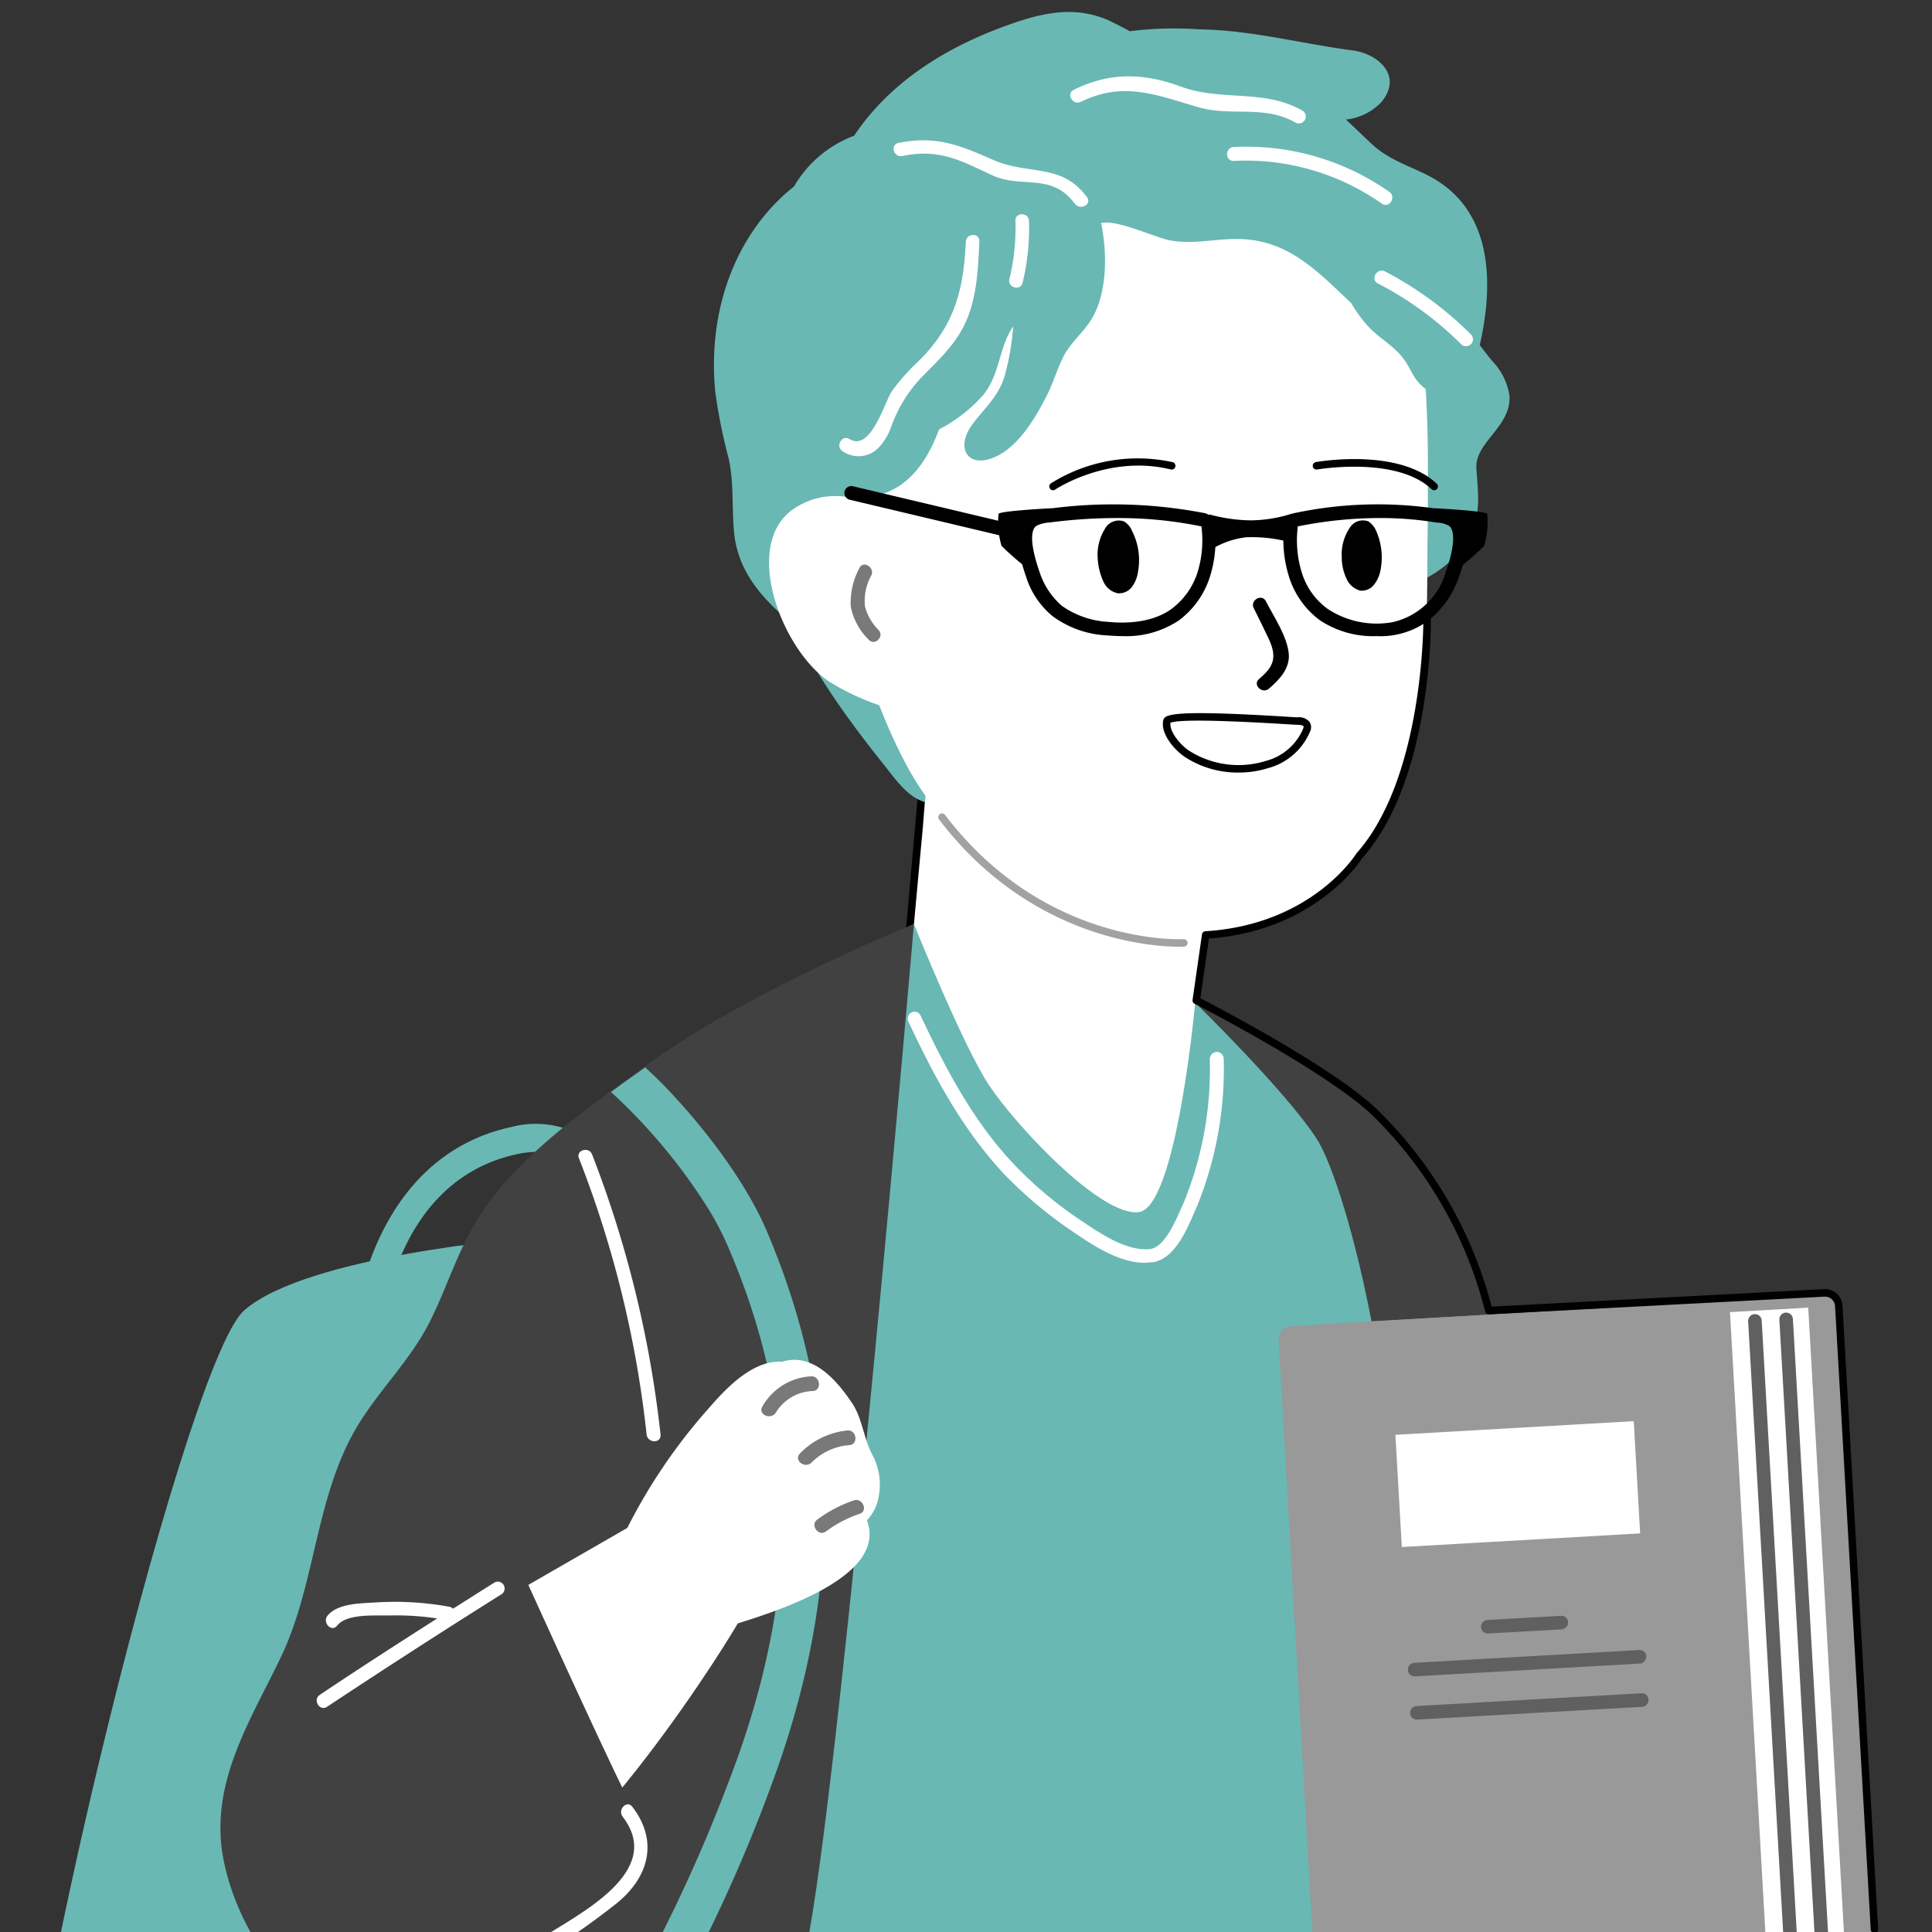 <svg xmlns="http://www.w3.org/2000/svg" xmlns:xlink="http://www.w3.org/1999/xlink" width="222" height="222" viewBox="0 0 222 222">
    <rect x="0" y="0" width="222" height="222" fill="#333333" stroke="none"/>
    <defs>
        <clipPath id="clip-path">
            <rect id="Прямоугольник_1" data-name="Прямоугольник 1" width="222" height="222" transform="translate(145)" fill="none"/>
        </clipPath>
    </defs>
    <g id="Сгруппировать_194" data-name="Сгруппировать 194" transform="translate(-145)">
        <g id="Сгруппировать_4" data-name="Сгруппировать 4">
            <g id="Сгруппировать_3" data-name="Сгруппировать 3">
                <g id="Сгруппировать_2" data-name="Сгруппировать 2">
                    <g id="Сгруппировать_1" data-name="Сгруппировать 1" clip-path="url(#clip-path)">
                        <path id="Контур_1" data-name="Контур 1" d="M249.542,107.263H249.5a.433.433,0,0,1-.393-.469l1.34-15.163a.432.432,0,0,1,.86.076l-1.339,15.163A.432.432,0,0,1,249.542,107.263Z"/>
                    </g>
                </g>
            </g>
        </g>
        <g id="Сгруппировать_8" data-name="Сгруппировать 8">
            <g id="Сгруппировать_7" data-name="Сгруппировать 7">
                <g id="Сгруппировать_6" data-name="Сгруппировать 6">
                    <g id="Сгруппировать_5" data-name="Сгруппировать 5" clip-path="url(#clip-path)">
                        <path id="Контур_2" data-name="Контур 2" d="M282.373,115.212s7.733,113.873,10.065,134.479,0,32.14,2.765,47.173c2.765,15.076,2.333,31.319,3.931,31.708s20.218-3.585,24.192-3.585,2.117-12.312,2.03-19.44c-.043-7.128-9.936-134.695-11.793-144.976-1.858-10.325-2.16-22.982-7.43-29.332C300.862,124.932,282.373,115.212,282.373,115.212Z" fill="#414141"/>
                    </g>
                </g>
            </g>
        </g>
        <g id="Сгруппировать_13" data-name="Сгруппировать 13">
            <g id="Сгруппировать_12" data-name="Сгруппировать 12">
                <g id="Сгруппировать_11" data-name="Сгруппировать 11">
                    <g id="Сгруппировать_10" data-name="Сгруппировать 10" clip-path="url(#clip-path)">
                        <g id="Сгруппировать_9" data-name="Сгруппировать 9">
                            <path id="Контур_3" data-name="Контур 3" d="M189.149,151.283,186,150.938c0-.173,2.073-18.014,17.712-21.427a10.956,10.956,0,0,1,9.633,1.987c6.739,5.529,6.566,19.008,6.566,19.612l-3.153-.043c0-.129.129-12.528-5.4-17.107-1.858-1.512-4.1-1.944-6.955-1.339C191.007,135.515,189.236,150.635,189.149,151.283Z" fill="#69b8b3"/>
                        </g>
                    </g>
                </g>
            </g>
        </g>
        <g id="Сгруппировать_17" data-name="Сгруппировать 17">
            <g id="Сгруппировать_16" data-name="Сгруппировать 16">
                <g id="Сгруппировать_15" data-name="Сгруппировать 15">
                    <g id="Сгруппировать_14" data-name="Сгруппировать 14" clip-path="url(#clip-path)">
                        <path id="Контур_4" data-name="Контур 4" d="M205.565,142.255s-25.358,1.987-32.529,8.337c-7.128,6.35-28.554,95.556-25.79,107.609,5.141,22.291,51.407,22.507,51.407,22.507Z" fill="#69b8b3"/>
                    </g>
                </g>
            </g>
        </g>
        <g id="Сгруппировать_21" data-name="Сгруппировать 21">
            <g id="Сгруппировать_20" data-name="Сгруппировать 20">
                <g id="Сгруппировать_19" data-name="Сгруппировать 19">
                    <g id="Сгруппировать_18" data-name="Сгруппировать 18" clip-path="url(#clip-path)">
                        <path id="Контур_5" data-name="Контур 5" d="M368.858,232.8c-5.919-7.387-11.88-14.731-18.446-21.6a128.686,128.686,0,0,0-10.282-9.72c-1.425-1.209-2.937-2.376-4.406-3.585-2.981-10.713-6.739-21.038-13.046-30.542a37.647,37.647,0,0,1-5.27-10.843,106.736,106.736,0,0,0-3.024-10.411,54.316,54.316,0,0,0-9.72-16.2c-.173-.864-1.512-.864-1.555-.044a.612.612,0,0,0,.043.6q2.527,28.188,5.1,56.332,1.232,13.8,2.506,27.6c.6,6.825,1.037,13.91,3.369,20.39A23.053,23.053,0,0,0,324.881,247.7c3.8,2.074,7.862,3.759,11.793,5.573,3.629,1.685,7.258,3.845,11.059,5.1,2.549.864,4.277.172,6.135-1.642,3.5-3.326,6.609-7.171,9.892-10.713,2.031-2.2,5.918-5.1,7.128-7.906C371.882,235.953,370.2,234.485,368.858,232.8Z" fill="#414141"/>
                    </g>
                </g>
            </g>
        </g>
        <g id="Сгруппировать_25" data-name="Сгруппировать 25">
            <g id="Сгруппировать_24" data-name="Сгруппировать 24">
                <g id="Сгруппировать_23" data-name="Сгруппировать 23">
                    <g id="Сгруппировать_22" data-name="Сгруппировать 22" clip-path="url(#clip-path)">
                        <path id="Контур_6" data-name="Контур 6" d="M318.444,45.445a7.307,7.307,0,0,0-2.03-4.017c-.475-.6-.95-1.21-1.382-1.771,1.641-7.171,1.512-15.6-5.832-19.44-2.247-1.166-4.536-1.814-6.48-3.585-1.037-.951-2.03-1.944-3.067-2.895a6.609,6.609,0,0,0,4.06-1.987c2.506-2.981-.259-5.573-3.326-5.961-5.875-.778-11.62-2.333-17.625-2.419a40.826,40.826,0,0,0-7.949.216c-.691-.389-1.382-.735-2.073-1.08-4.018-1.944-7.906-1.08-11.966.388-7,2.506-13.479,6.48-17.626,12.7a13.418,13.418,0,0,0-6.912,5.832c-7,5.572-9.979,14.731-9.028,23.759a63.5,63.5,0,0,0,1.512,7.474c.648,2.937.345,5.745.648,8.683.475,4.406,3.283,7.516,6.523,10.2,2.765,6,6.7,11.361,10.843,16.545,1.771,2.246,3.283,4.449,6.393,4.32,3.888-.13,8.295-2.808,11.837-4.277a165.384,165.384,0,0,0,23.414-11.88c3.931-2.419,8.6-4.8,12.182-8.035a.843.843,0,0,0,.95.562c4.277-.734,8.77-2.2,11.491-5.789,2.376-3.153,1.858-5.745,1.642-9.288C314.556,50.759,318.7,48.988,318.444,45.445Z" fill="#69b8b3"/>
                    </g>
                </g>
            </g>
        </g>
        <g id="Сгруппировать_29" data-name="Сгруппировать 29">
            <g id="Сгруппировать_28" data-name="Сгруппировать 28">
                <g id="Сгруппировать_27" data-name="Сгруппировать 27">
                    <g id="Сгруппировать_26" data-name="Сгруппировать 26" clip-path="url(#clip-path)">
                        <path id="Контур_7" data-name="Контур 7" d="M248.851,118.97l10.67,5.918,21.384.821,1.037-7.517.6-4.147,1.339-9.547.821-5.745L252.263,81.646l-1.037,11.1-.173,2.29-.6,6.437Z" fill="#fff"/>
                    </g>
                </g>
            </g>
        </g>
        <g id="Сгруппировать_33" data-name="Сгруппировать 33">
            <g id="Сгруппировать_32" data-name="Сгруппировать 32">
                <g id="Сгруппировать_31" data-name="Сгруппировать 31">
                    <g id="Сгруппировать_30" data-name="Сгруппировать 30" clip-path="url(#clip-path)">
                        <path id="Контур_8" data-name="Контур 8" d="M309.07,54.388v2.2c0,1.9,0,3.8-.043,5.7-.043,8.165.043,16.934-2.2,24.84A30.9,30.9,0,0,1,298.961,101a26.6,26.6,0,0,1-2.332,2.074c-5.357,4.19-12.96,5.4-19.57,4.363A39.512,39.512,0,0,1,255.5,96.248a50.271,50.271,0,0,1-3.758-4.277c-8.294-10.67-15.768-43.718-13.133-51.45,3.932-11.621,32.227-19.051,44.971-16.805s23.63,6.653,24.407,11.88A142.514,142.514,0,0,1,309.07,54.388Z" fill="#fff"/>
                    </g>
                </g>
            </g>
        </g>
        <g id="Сгруппировать_37" data-name="Сгруппировать 37">
            <g id="Сгруппировать_36" data-name="Сгруппировать 36">
                <g id="Сгруппировать_35" data-name="Сгруппировать 35">
                    <g id="Сгруппировать_34" data-name="Сгруппировать 34" clip-path="url(#clip-path)">
                        <path id="Контур_9" data-name="Контур 9" d="M288.378,19.742a72.83,72.83,0,0,0-19.051-2.333c-6.566.043-11.059,3.759-16.459,7.128-3.24,2.03-6.437,4.061-9.677,6.091-2.289,1.426-4.924,2.722-6.436,5.054-1.3,2.074-1.6,4.709-1.9,7.085a92.362,92.362,0,0,0-.821,11.448l-.518-.389c-.734-.691-1.858.432-1.123,1.123,1.685,1.555,4.19,3.327,6.609,3.327a5.733,5.733,0,0,0,2.2-.562,28.469,28.469,0,0,1,4.277-.691c3.974-.864,6.091-4.1,7.43-7.69a17.313,17.313,0,0,0,5.055-3.931c1.987-2.419,1.771-5.443,3.456-7.9a28.536,28.536,0,0,1-.994,5.745c-.734,2.376-2.29,3.629-3.672,5.487-2.117,2.851-.432,5.313,2.894,3.628,2.506-1.3,4.277-4.276,5.53-6.7.821-1.555,1.3-3.326,2.117-4.881.864-1.555,2.246-2.635,3.153-4.147,1.685-2.808,1.858-7.171,1.08-11.016,2.03-.389,6.35,1.771,8.078,2.03,2.333.389,4.45-.086,6.783-.172,6.35-.3,9.806,3.542,13.866,7.343a15.3,15.3,0,0,0,2.16,2.9c1.253,1.253,2.808,2.073,3.888,3.542.648.864.994,1.9,1.728,2.722,2.333,2.5,3.845.82,4.147-2.117C313.563,29.03,298.529,22.377,288.378,19.742Z" fill="#69b8b3"/>
                    </g>
                </g>
            </g>
        </g>
        <g id="Сгруппировать_41" data-name="Сгруппировать 41">
            <g id="Сгруппировать_40" data-name="Сгруппировать 40">
                <g id="Сгруппировать_39" data-name="Сгруппировать 39">
                    <g id="Сгруппировать_38" data-name="Сгруппировать 38" clip-path="url(#clip-path)">
                        <path id="Контур_10" data-name="Контур 10" d="M314.081,38.49a40.109,40.109,0,0,0-9.936-7.3c-.907-.475-1.728.907-.82,1.382a38.643,38.643,0,0,1,9.633,7.042A.8.8,0,0,0,314.081,38.49Z" fill="#fff"/>
                    </g>
                </g>
            </g>
        </g>
        <g id="Сгруппировать_45" data-name="Сгруппировать 45">
            <g id="Сгруппировать_44" data-name="Сгруппировать 44">
                <g id="Сгруппировать_43" data-name="Сгруппировать 43">
                    <g id="Сгруппировать_42" data-name="Сгруппировать 42" clip-path="url(#clip-path)">
                        <path id="Контур_11" data-name="Контур 11" d="M271.141,64.28a5.658,5.658,0,0,1,.951-3.715,1.8,1.8,0,0,1,2.073-.648,2.235,2.235,0,0,1,.907,1.08,7.381,7.381,0,0,1,.692,4.709,3.756,3.756,0,0,1-.692,1.728,1.856,1.856,0,0,1-1.641.734,2.325,2.325,0,0,1-1.642-1.339A7.379,7.379,0,0,1,271.141,64.28Z"/>
                    </g>
                </g>
            </g>
        </g>
        <g id="Сгруппировать_49" data-name="Сгруппировать 49">
            <g id="Сгруппировать_48" data-name="Сгруппировать 48">
                <g id="Сгруппировать_47" data-name="Сгруппировать 47">
                    <g id="Сгруппировать_46" data-name="Сгруппировать 46" clip-path="url(#clip-path)">
                        <path id="Контур_12" data-name="Контур 12" d="M299.177,64.021a5.466,5.466,0,0,1,1.037-3.542,1.763,1.763,0,0,1,2.031-.562,2.546,2.546,0,0,1,.864,1.037,7.564,7.564,0,0,1,.518,4.579,3.8,3.8,0,0,1-.734,1.642,1.8,1.8,0,0,1-1.6.691,2.389,2.389,0,0,1-1.555-1.339A5.779,5.779,0,0,1,299.177,64.021Z"/>
                    </g>
                </g>
            </g>
        </g>
        <g id="Сгруппировать_53" data-name="Сгруппировать 53">
            <g id="Сгруппировать_52" data-name="Сгруппировать 52">
                <g id="Сгруппировать_51" data-name="Сгруппировать 51">
                    <g id="Сгруппировать_50" data-name="Сгруппировать 50" clip-path="url(#clip-path)">
                        <path id="Контур_13" data-name="Контур 13" d="M248.678,60.047s-6.394-5.616-12.442-1.6c-6.047,4.061-1.468,16.114,3.975,19.829a27.4,27.4,0,0,0,10.8,3.931Z" fill="#fff"/>
                    </g>
                </g>
            </g>
        </g>
        <g id="Сгруппировать_57" data-name="Сгруппировать 57">
            <g id="Сгруппировать_56" data-name="Сгруппировать 56">
                <g id="Сгруппировать_55" data-name="Сгруппировать 55">
                    <g id="Сгруппировать_54" data-name="Сгруппировать 54" clip-path="url(#clip-path)">
                        <path id="Контур_14" data-name="Контур 14" d="M293.086,75.08c-.216-2.03-1.728-4.234-2.635-6.005-.475-.907-1.857-.086-1.382.821.605,1.21,1.209,2.419,1.771,3.629.95,2.117.432,3.153-1.166,4.493-.778.647.345,1.771,1.123,1.123C292.006,78.1,293.259,76.808,293.086,75.08Z"/>
                    </g>
                </g>
            </g>
        </g>
        <g id="Сгруппировать_61" data-name="Сгруппировать 61">
            <g id="Сгруппировать_60" data-name="Сгруппировать 60">
                <g id="Сгруппировать_59" data-name="Сгруппировать 59">
                    <g id="Сгруппировать_58" data-name="Сгруппировать 58" clip-path="url(#clip-path)">
                        <path id="Контур_15" data-name="Контур 15" d="M287.318,88.772a11.132,11.132,0,0,1-6.182-1.8c-1.236-.84-2.819-2.7-2.467-4.213.142-.708,1.276-1.2,14.129-.407.66.041,1.182.073,1.282.073a1.582,1.582,0,0,1,1.41.546,1.146,1.146,0,0,1,.025,1.133,7.26,7.26,0,0,1-4.839,4.169A11.3,11.3,0,0,1,287.318,88.772Zm-7.825-5.718c-.131,1.047,1.149,2.536,2.129,3.2a10.574,10.574,0,0,0,8.8,1.19,6.418,6.418,0,0,0,4.3-3.667c.081-.192.081-.3.058-.332-.037-.056-.229-.16-.691-.16-.122,0-.5-.023-1.335-.074C282.919,82.611,280.08,82.783,279.493,83.054Zm.02-.113,0,.014Z"/>
                    </g>
                </g>
            </g>
        </g>
        <g id="Сгруппировать_65" data-name="Сгруппировать 65">
            <g id="Сгруппировать_64" data-name="Сгруппировать 64">
                <g id="Сгруппировать_63" data-name="Сгруппировать 63">
                    <g id="Сгруппировать_62" data-name="Сгруппировать 62" clip-path="url(#clip-path)">
                        <path id="Контур_16" data-name="Контур 16" d="M245.956,72.4a6.015,6.015,0,0,1-1.555-2.679,5.949,5.949,0,0,1,.734-3.628c.389-.908-.95-1.728-1.382-.821a8.414,8.414,0,0,0-.994,4.449,7.355,7.355,0,0,0,2.074,3.8C245.524,74.259,246.647,73.136,245.956,72.4Z" fill="#797979"/>
                    </g>
                </g>
            </g>
        </g>
        <g id="Сгруппировать_69" data-name="Сгруппировать 69">
            <g id="Сгруппировать_68" data-name="Сгруппировать 68">
                <g id="Сгруппировать_67" data-name="Сгруппировать 67">
                    <g id="Сгруппировать_66" data-name="Сгруппировать 66" clip-path="url(#clip-path)">
                        <path id="Контур_17" data-name="Контур 17" d="M269.888,22.636c-2.937-3.974-6.739-2.462-10.8-4.276-3.8-1.685-6.567-2.808-10.843-1.944-.994.216-.562,1.728.432,1.512,4.276-.908,6.782.561,10.411,2.246,3.326,1.512,6.739-.389,9.417,3.24C269.154,24.235,270.536,23.457,269.888,22.636Z" fill="#fff"/>
                    </g>
                </g>
            </g>
        </g>
        <g id="Сгруппировать_73" data-name="Сгруппировать 73">
            <g id="Сгруппировать_72" data-name="Сгруппировать 72">
                <g id="Сгруппировать_71" data-name="Сгруппировать 71">
                    <g id="Сгруппировать_70" data-name="Сгруппировать 70" clip-path="url(#clip-path)">
                        <path id="Контур_18" data-name="Контур 18" d="M261.681,25.358a25.031,25.031,0,0,1-.692,6.7c-.259.993,1.3,1.425,1.512.432a26.182,26.182,0,0,0,.735-7.085C263.236,24.364,261.638,24.364,261.681,25.358Z" fill="#fff"/>
                    </g>
                </g>
            </g>
        </g>
        <g id="Сгруппировать_77" data-name="Сгруппировать 77">
            <g id="Сгруппировать_76" data-name="Сгруппировать 76">
                <g id="Сгруппировать_75" data-name="Сгруппировать 75">
                    <g id="Сгруппировать_74" data-name="Сгруппировать 74" clip-path="url(#clip-path)">
                        <path id="Контур_19" data-name="Контур 19" d="M255.978,27.777c-.259,5.659-1.339,9.677-5.443,13.737a23.4,23.4,0,0,0-3.067,3.456c-.864,1.339-2.419,6.955-4.838,5.487-.864-.562-1.685.82-.821,1.382a3.209,3.209,0,0,0,4.1-.346,6.716,6.716,0,0,0,1.512-2.505,16.178,16.178,0,0,1,3.413-5.573c2.073-2.117,4.19-4.017,5.313-6.825,1.123-2.765,1.253-5.832,1.383-8.813C257.62,26.74,256.065,26.74,255.978,27.777Z" fill="#fff"/>
                    </g>
                </g>
            </g>
        </g>
        <g id="Сгруппировать_81" data-name="Сгруппировать 81">
            <g id="Сгруппировать_80" data-name="Сгруппировать 80">
                <g id="Сгруппировать_79" data-name="Сгруппировать 79">
                    <g id="Сгруппировать_78" data-name="Сгруппировать 78" clip-path="url(#clip-path)">
                        <path id="Контур_20" data-name="Контур 20" d="M294.642,12.7c-4.407-2.506-9.2-1.037-13.867-2.722-4.364-1.6-8.165-1.728-12.4.346-.908.432-.13,1.814.82,1.382,4.925-2.419,8.683-.778,13.478.605,3.845,1.123,7.517-.3,11.189,1.771A.793.793,0,0,0,294.642,12.7Z" fill="#fff"/>
                    </g>
                </g>
            </g>
        </g>
        <g id="Сгруппировать_85" data-name="Сгруппировать 85">
            <g id="Сгруппировать_84" data-name="Сгруппировать 84">
                <g id="Сгруппировать_83" data-name="Сгруппировать 83">
                    <g id="Сгруппировать_82" data-name="Сгруппировать 82" clip-path="url(#clip-path)">
                        <path id="Контур_21" data-name="Контур 21" d="M304.621,22.032a28.6,28.6,0,0,0-17.842-5.141c-1.036.043-1.036,1.641,0,1.6A27.149,27.149,0,0,1,303.8,23.414C304.664,23.975,305.485,22.593,304.621,22.032Z" fill="#fff"/>
                    </g>
                </g>
            </g>
        </g>
        <g id="Сгруппировать_90" data-name="Сгруппировать 90">
            <g id="Сгруппировать_89" data-name="Сгруппировать 89">
                <g id="Сгруппировать_88" data-name="Сгруппировать 88">
                    <g id="Сгруппировать_87" data-name="Сгруппировать 87" clip-path="url(#clip-path)">
                        <g id="Сгруппировать_86" data-name="Сгруппировать 86">
                            <path id="Контур_22" data-name="Контур 22" d="M261.681,61.947a.26.26,0,0,1-.173-.043l-18.921-4.492a.8.8,0,0,1,.345-1.556l18.922,4.493a.794.794,0,0,1,.6.95A.821.821,0,0,1,261.681,61.947Z"/>
                        </g>
                    </g>
                </g>
            </g>
        </g>
        <g id="Сгруппировать_99" data-name="Сгруппировать 99">
            <g id="Сгруппировать_98" data-name="Сгруппировать 98">
                <g id="Сгруппировать_97" data-name="Сгруппировать 97">
                    <g id="Сгруппировать_96" data-name="Сгруппировать 96" clip-path="url(#clip-path)">
                        <g id="Сгруппировать_95" data-name="Сгруппировать 95">
                            <g id="Сгруппировать_92" data-name="Сгруппировать 92">
                                <g id="Сгруппировать_91" data-name="Сгруппировать 91">
                                    <path id="Контур_23" data-name="Контур 23" d="M273.949,73.093c-.6,0-1.209-.043-1.857-.087a11.408,11.408,0,0,1-6.135-2.2,9.522,9.522,0,0,1-3.024-4.449c-.777-2.247-1.641-5.357-.172-6.912h0a2.067,2.067,0,0,1,.475-.389,4.571,4.571,0,0,1,1.987-.561,55.344,55.344,0,0,1,18.014.432,1.584,1.584,0,0,1,.994.518,2.188,2.188,0,0,1,.345.907,14.141,14.141,0,0,1-.561,5.962,10.033,10.033,0,0,1-3.543,4.967A10.889,10.889,0,0,1,273.949,73.093ZM273.3,59.528a60.213,60.213,0,0,0-7.776.519,3.8,3.8,0,0,0-1.382.345c-.043.043-.13.087-.173.13h0c-.388.389-.777,1.6.519,5.313a8.724,8.724,0,0,0,2.5,3.759,10.141,10.141,0,0,0,5.271,1.857c2.116.216,5.1.13,7.343-1.469a8.463,8.463,0,0,0,2.981-4.147,12.5,12.5,0,0,0,.475-5.313c.087,0,.044,0-.043-.043A47.254,47.254,0,0,0,273.3,59.528Zm-9.892.432Z"/>
                                </g>
                                <path id="Контур_24" data-name="Контур 24" d="M265.828,58.4s-5.918.3-6.091.648a9.755,9.755,0,0,0,.345,3.672,29.612,29.612,0,0,0,3.5,2.981c-.086-.216-.993-4.839-.993-4.839Z"/>
                            </g>
                            <g id="Сгруппировать_94" data-name="Сгруппировать 94">
                                <g id="Сгруппировать_93" data-name="Сгруппировать 93">
                                    <path id="Контур_25" data-name="Контур 25" d="M296.672,71.278a9.85,9.85,0,0,1-3.542-4.967,14.14,14.14,0,0,1-.562-5.962,1.267,1.267,0,0,1,.346-.907,1.579,1.579,0,0,1,.993-.518,46,46,0,0,1,16.416-.432,5.263,5.263,0,0,1,1.987.561,4.5,4.5,0,0,1,.475.389c1.512,1.555.648,4.709-.172,6.912a10.7,10.7,0,0,1-3.456,4.924,9.209,9.209,0,0,1-5.962,1.815A11.073,11.073,0,0,1,296.672,71.278Zm-2.506-10.8c-.086,0-.129.043-.043.043a12.573,12.573,0,0,0,.475,5.313,8.033,8.033,0,0,0,2.981,4.147,10.241,10.241,0,0,0,7.43,1.512,8.251,8.251,0,0,0,5.962-5.27l.129-.389c1.3-3.715.864-4.924.519-5.313a.634.634,0,0,0-.173-.13,3.094,3.094,0,0,0-1.382-.345,38.941,38.941,0,0,0-6.221-.519A47.446,47.446,0,0,0,294.166,60.479Zm18.014-.519Z"/>
                                </g>
                                <path id="Контур_26" data-name="Контур 26" d="M309.8,58.4s5.919.3,6.092.648a9.756,9.756,0,0,1-.346,3.672,29.531,29.531,0,0,1-3.5,2.981c.086-.216.993-4.839.993-4.839Z"/>
                            </g>
                            <path id="Контур_27" data-name="Контур 27" d="M283.928,59.1a18.734,18.734,0,0,0,4.795.692,15.991,15.991,0,0,0,4.752-.778l.043,3.369a16.858,16.858,0,0,0-5.313-.648,9.645,9.645,0,0,0-4.32,1.6l.043-4.234Z"/>
                        </g>
                    </g>
                </g>
            </g>
        </g>
        <g id="Сгруппировать_103" data-name="Сгруппировать 103">
            <g id="Сгруппировать_102" data-name="Сгруппировать 102">
                <g id="Сгруппировать_101" data-name="Сгруппировать 101">
                    <g id="Сгруппировать_100" data-name="Сгруппировать 100" clip-path="url(#clip-path)">
                        <path id="Контур_28" data-name="Контур 28" d="M250.017,106.183s10.5,9.72,18.792,11.1c8.337,1.383,13.521-2.073,13.521-2.073s10.238,9.979,13.91,15.552,10.972,34.516,8.726,57.886c-1.166,11.837,4.45,35.337,3.283,50.37-1.123,14.645-9.072,9.936-9.244,10.714,0,0-23.069-1.6-39.484,0s-40.607-1.167-43.372-3.543,2.894-40.477,2.894-44.408,12.226-83.072,13.046-85.275C232.953,114.305,250.017,106.183,250.017,106.183Z" fill="#69b8b3"/>
                    </g>
                </g>
            </g>
        </g>
        <g id="Сгруппировать_107" data-name="Сгруппировать 107">
            <g id="Сгруппировать_106" data-name="Сгруппировать 106">
                <g id="Сгруппировать_105" data-name="Сгруппировать 105">
                    <g id="Сгруппировать_104" data-name="Сгруппировать 104" clip-path="url(#clip-path)">
                        <path id="Контур_29" data-name="Контур 29" d="M250.017,106.183s-7.992,93.267-12.009,115.774-4.32,35.769-5.876,48.685-11.879,56.85-13.435,58.017c-1.6,1.166-3.153,1.468-10.324,0-7.128-1.469-21.686-3.845-26.179-4.407-4.492-.518-5.27-1.6-5.832-2.376-.518-.777,12.96-86.484,16.114-99.962s17.193-79.011,18.748-89.854S250.017,106.183,250.017,106.183Z" fill="#414141"/>
                    </g>
                </g>
            </g>
        </g>
        <g id="Сгруппировать_111" data-name="Сгруппировать 111">
            <g id="Сгруппировать_110" data-name="Сгруппировать 110">
                <g id="Сгруппировать_109" data-name="Сгруппировать 109">
                    <g id="Сгруппировать_108" data-name="Сгруппировать 108" clip-path="url(#clip-path)">
                        <path id="Контур_30" data-name="Контур 30" d="M226.214,139.835c-.043-.388-.172-.907-.3-1.555a127.651,127.651,0,0,0-3.542-12.268c-.908-2.679-1.728-4.579-2.031-4.363-.432.345-.907.648-1.382.993-1.3.951-2.592,1.858-3.931,2.851-5.443,3.975-10.93,8.338-14.6,13.738-2.721,4.017-3.931,8.467-6.091,12.743-2.16,4.234-5.572,7.56-8.078,11.578-5.054,8.164-4.881,18.273-8.985,26.869-3.5,7.3-8.251,14.515-6.61,23.155,1.987,10.5,11.232,20.736,18.706,20.952h.6c4.795-.3,5.919-5.616,10.973-6.135,4.622-.432,9.331-.864,13.737-2.505a19.32,19.32,0,0,0,6.307-3.8,17.378,17.378,0,0,0,5.4-11.793,4.981,4.981,0,0,0,.043-.821c.519-11.361.13-22.809.173-34.17C226.776,163.6,227.856,151.413,226.214,139.835Z" fill="#414141"/>
                    </g>
                </g>
            </g>
        </g>
        <g id="Сгруппировать_117" data-name="Сгруппировать 117">
            <g id="Сгруппировать_116" data-name="Сгруппировать 116">
                <g id="Сгруппировать_115" data-name="Сгруппировать 115">
                    <g id="Сгруппировать_114" data-name="Сгруппировать 114" clip-path="url(#clip-path)">
                        <g id="Сгруппировать_113" data-name="Сгруппировать 113">
                            <g id="Сгруппировать_112" data-name="Сгруппировать 112">
                                <path id="Контур_31" data-name="Контур 31" d="M186.774,193.013l32.572-18.748,17.106-5.011s-6.307,16.416-6.652,17.236c-.389.778-17.021,28.425-31.881,35.6s-19.224,4.061-19.224,4.061Z" fill="#fff"/>
                            </g>
                        </g>
                    </g>
                </g>
            </g>
        </g>
        <g id="Сгруппировать_121" data-name="Сгруппировать 121">
            <g id="Сгруппировать_120" data-name="Сгруппировать 120">
                <g id="Сгруппировать_119" data-name="Сгруппировать 119">
                    <g id="Сгруппировать_118" data-name="Сгруппировать 118" clip-path="url(#clip-path)">
                        <path id="Контур_32" data-name="Контур 32" d="M202.844,175.82s11.577,25.574,14.039,30.326c2.463,4.709-12.743,21.9-19.094,25.876s-19.914-4.925-22.852-8.9c-2.894-3.974-2.117-20.606-2.117-20.606l13.478-22.9Z" fill="#414141"/>
                    </g>
                </g>
            </g>
        </g>
        <g id="Сгруппировать_126" data-name="Сгруппировать 126">
            <g id="Сгруппировать_125" data-name="Сгруппировать 125">
                <g id="Сгруппировать_124" data-name="Сгруппировать 124">
                    <g id="Сгруппировать_123" data-name="Сгруппировать 123" clip-path="url(#clip-path)">
                        <g id="Сгруппировать_122" data-name="Сгруппировать 122">
                            <path id="Контур_33" data-name="Контур 33" d="M234.206,203.554a179.157,179.157,0,0,1-11.75,26.135,95.691,95.691,0,0,1-37.972,38.232c-1.6.82-3.2,1.641-4.795,2.376l-1.987-4.32a83.468,83.468,0,0,0,7.776-4.061A91.2,91.2,0,0,0,218.309,227.4c.994-1.771,1.9-3.586,2.851-5.4,1.944-3.888,3.758-7.819,5.4-11.793,1.123-2.722,2.2-5.487,3.2-8.251,7.387-20.736,7-39.96-1.124-58.751A34.128,34.128,0,0,0,226,138.28a65.293,65.293,0,0,0-10.54-12.571,1.172,1.172,0,0,0-.259-.216c1.3-.993,2.635-1.9,3.931-2.851.993.907,2.16,2.03,3.369,3.37,3.8,4.1,8.208,9.892,10.541,15.292C241.593,161.3,241.982,181.652,234.206,203.554Z" fill="#69b8b3"/>
                        </g>
                    </g>
                </g>
            </g>
        </g>
        <g id="Сгруппировать_130" data-name="Сгруппировать 130">
            <g id="Сгруппировать_129" data-name="Сгруппировать 129">
                <g id="Сгруппировать_128" data-name="Сгруппировать 128">
                    <g id="Сгруппировать_127" data-name="Сгруппировать 127" clip-path="url(#clip-path)">
                        <path id="Контур_34" data-name="Контур 34" d="M245.135,166.964c-.907-1.814-1.08-4.017-2.2-5.7-1.728-2.592-4.449-5.789-7.905-4.838-.043,0-.087.043-.13.043-3.413-.216-6.436,3.024-8.467,5.357a64.279,64.279,0,0,0-9.5,14.039.727.727,0,0,0-.043.519c-.648,1.209-1.123,2.2-1.426,2.851-.475.993,1.08,1.641,1.556.691.259-.561.864-1.685,1.684-3.11.389,3.931,2.376,8.294,3.586,11.1a.9.9,0,0,0,1.123.475c4.406-1.425,24.148-5.7,21.211-13.694a5.341,5.341,0,0,0,1.123-1.858A7.316,7.316,0,0,0,245.135,166.964Z" fill="#fff"/>
                    </g>
                </g>
            </g>
        </g>
        <g id="Сгруппировать_134" data-name="Сгруппировать 134">
            <g id="Сгруппировать_133" data-name="Сгруппировать 133">
                <g id="Сгруппировать_132" data-name="Сгруппировать 132">
                    <g id="Сгруппировать_131" data-name="Сгруппировать 131" clip-path="url(#clip-path)">
                        <path id="Контур_35" data-name="Контур 35" d="M238.18,158.152a6.84,6.84,0,0,0-5.572,3.456c-.562.95.993,1.6,1.555.691a5.168,5.168,0,0,1,4.234-2.462C239.476,159.793,239.26,158.065,238.18,158.152Z" fill="#797979"/>
                    </g>
                </g>
            </g>
        </g>
        <g id="Сгруппировать_138" data-name="Сгруппировать 138">
            <g id="Сгруппировать_137" data-name="Сгруппировать 137">
                <g id="Сгруппировать_136" data-name="Сгруппировать 136">
                    <g id="Сгруппировать_135" data-name="Сгруппировать 135" clip-path="url(#clip-path)">
                        <path id="Контур_36" data-name="Контур 36" d="M242.371,164.372a8.793,8.793,0,0,0-5.443,2.636c-.778.777.561,1.814,1.339,1.036a6.824,6.824,0,0,1,4.32-1.987C243.667,165.971,243.451,164.286,242.371,164.372Z" fill="#797979"/>
                    </g>
                </g>
            </g>
        </g>
        <g id="Сгруппировать_142" data-name="Сгруппировать 142">
            <g id="Сгруппировать_141" data-name="Сгруппировать 141">
                <g id="Сгруппировать_140" data-name="Сгруппировать 140">
                    <g id="Сгруппировать_139" data-name="Сгруппировать 139" clip-path="url(#clip-path)">
                        <path id="Контур_37" data-name="Контур 37" d="M243.1,172.407a15.563,15.563,0,0,0-4.19,2.2c-.864.648.173,2.03,1.037,1.339a13.869,13.869,0,0,1,3.8-1.987C244.79,173.66,244.142,172.062,243.1,172.407Z" fill="#797979"/>
                    </g>
                </g>
            </g>
        </g>
        <g id="Сгруппировать_146" data-name="Сгруппировать 146">
            <g id="Сгруппировать_145" data-name="Сгруппировать 145">
                <g id="Сгруппировать_144" data-name="Сгруппировать 144">
                    <g id="Сгруппировать_143" data-name="Сгруппировать 143" clip-path="url(#clip-path)">
                        <path id="Контур_38" data-name="Контур 38" d="M250.017,106.183s5.529,13.738,8.553,18.4c3.024,4.622,13,15.336,17.323,14.688s6.437-24.019,6.437-24.019-10.022.432-10.411,0-11.491-4.795-12.83-5.486C257.793,109.078,250.017,106.183,250.017,106.183Z" fill="#fff"/>
                    </g>
                </g>
            </g>
        </g>
        <g id="Сгруппировать_150" data-name="Сгруппировать 150">
            <g id="Сгруппировать_149" data-name="Сгруппировать 149">
                <g id="Сгруппировать_148" data-name="Сгруппировать 148">
                    <g id="Сгруппировать_147" data-name="Сгруппировать 147" clip-path="url(#clip-path)">
                        <path id="Контур_39" data-name="Контур 39" d="M320.6,219.149a102.328,102.328,0,0,1-1.684-19.872c-.13-12.83-1.037-25.66-4.709-38.015a.786.786,0,0,0-1.512.432c3.758,12.7,4.579,25.876,4.665,39.052a89.424,89.424,0,0,0,1.426,17.323,86.34,86.34,0,0,1,1.944,20c-.043,1.037,1.555,1.037,1.6,0A84.538,84.538,0,0,0,320.6,219.149Z" fill="#fff"/>
                    </g>
                </g>
            </g>
        </g>
        <g id="Сгруппировать_154" data-name="Сгруппировать 154">
            <g id="Сгруппировать_153" data-name="Сгруппировать 153">
                <g id="Сгруппировать_152" data-name="Сгруппировать 152">
                    <g id="Сгруппировать_151" data-name="Сгруппировать 151" clip-path="url(#clip-path)">
                        <path id="Контур_40" data-name="Контур 40" d="M201.85,181.825c-1.6.993-3.2,2.03-4.8,3.024a.831.831,0,0,0-.389-.216,34.891,34.891,0,0,0-8.208-.519c-1.771.13-4.622.044-5.832,1.556-.6.777.476,1.944,1.124,1.123,1.123-1.426,4.449-1.123,6.134-1.167a31.626,31.626,0,0,1,5.356.346c-4.535,2.894-9.028,5.789-13.478,8.769-.864.562-.043,1.944.821,1.383q9.979-6.61,20.088-12.96A.787.787,0,0,0,201.85,181.825Z" fill="#fff"/>
                    </g>
                </g>
            </g>
        </g>
        <g id="Сгруппировать_158" data-name="Сгруппировать 158">
            <g id="Сгруппировать_157" data-name="Сгруппировать 157">
                <g id="Сгруппировать_156" data-name="Сгруппировать 156">
                    <g id="Сгруппировать_155" data-name="Сгруппировать 155" clip-path="url(#clip-path)">
                        <path id="Контур_41" data-name="Контур 41" d="M217.661,207.615c-.6-.821-1.728.3-1.123,1.123,4.924,6.35-5.055,11.188-9.375,14-3.974,2.592-8.078,5.055-12.225,7.387-.907.519-.086,1.858.821,1.383,6.869-3.845,13.953-7.906,20.131-12.83C219.562,215.693,220.685,211.546,217.661,207.615Z" fill="#fff"/>
                    </g>
                </g>
            </g>
        </g>
        <g id="Сгруппировать_162" data-name="Сгруппировать 162">
            <g id="Сгруппировать_161" data-name="Сгруппировать 161">
                <g id="Сгруппировать_160" data-name="Сгруппировать 160">
                    <g id="Сгруппировать_159" data-name="Сгруппировать 159" clip-path="url(#clip-path)">
                        <path id="Контур_42" data-name="Контур 42" d="M213.039,132.664c-.346-.95-1.9-.518-1.512.432a123.724,123.724,0,0,1,7.775,31.752c.13.993,1.685,1.036,1.6,0A127.107,127.107,0,0,0,213.039,132.664Z" fill="#fff"/>
                    </g>
                </g>
            </g>
        </g>
        <g id="Сгруппировать_167" data-name="Сгруппировать 167">
            <g id="Сгруппировать_166" data-name="Сгруппировать 166">
                <g id="Сгруппировать_165" data-name="Сгруппировать 165">
                    <g id="Сгруппировать_164" data-name="Сгруппировать 164" clip-path="url(#clip-path)">
                        <g id="Сгруппировать_163" data-name="Сгруппировать 163">
                            <path id="Контур_43" data-name="Контур 43" d="M276.584,145.106c-2.98,0-5.961-1.987-8.121-3.456a48.987,48.987,0,0,1-8.122-6.783c-4.967-5.313-8.294-11.793-10.972-17.5a.792.792,0,0,1,.389-1.037.756.756,0,0,1,1.036.389c2.636,5.573,5.876,11.966,10.714,17.064a45.6,45.6,0,0,0,7.862,6.566c2.117,1.425,4.8,3.2,7.257,3.2a3.07,3.07,0,0,0,.648-.043c1.6-.345,2.808-3.2,3.543-4.881l.216-.475a40.534,40.534,0,0,0,2.98-16.459.843.843,0,0,1,.778-.821.811.811,0,0,1,.821.778,41.9,41.9,0,0,1-3.111,17.063l-.216.475c-.907,2.117-2.246,5.314-4.665,5.832C277.189,145.062,276.93,145.062,276.584,145.106Z" fill="#fff"/>
                        </g>
                    </g>
                </g>
            </g>
        </g>
        <g id="Сгруппировать_171" data-name="Сгруппировать 171">
            <g id="Сгруппировать_170" data-name="Сгруппировать 170">
                <g id="Сгруппировать_169" data-name="Сгруппировать 169">
                    <g id="Сгруппировать_168" data-name="Сгруппировать 168" clip-path="url(#clip-path)">
                        <path id="Контур_44" data-name="Контур 44" d="M266,56.332a.432.432,0,0,1-.243-.79A18.765,18.765,0,0,1,279.711,53.1a.432.432,0,1,1-.2.839c-7.15-1.745-13.2,2.273-13.263,2.314A.424.424,0,0,1,266,56.332Z"/>
                    </g>
                </g>
            </g>
        </g>
        <g id="Сгруппировать_175" data-name="Сгруппировать 175">
            <g id="Сгруппировать_174" data-name="Сгруппировать 174">
                <g id="Сгруппировать_173" data-name="Сгруппировать 173">
                    <g id="Сгруппировать_172" data-name="Сгруппировать 172" clip-path="url(#clip-path)">
                        <path id="Контур_45" data-name="Контур 45" d="M309.8,56.332a.432.432,0,0,1-.3-.119c-4.029-3.823-13.058-2.28-13.149-2.264a.432.432,0,0,1-.15-.851c.388-.068,9.552-1.631,13.894,2.488a.432.432,0,0,1-.3.746Z"/>
                    </g>
                </g>
            </g>
        </g>
        <g id="Сгруппировать_179" data-name="Сгруппировать 179">
            <g id="Сгруппировать_178" data-name="Сгруппировать 178">
                <g id="Сгруппировать_177" data-name="Сгруппировать 177">
                    <g id="Сгруппировать_176" data-name="Сгруппировать 176" clip-path="url(#clip-path)">
                        <path id="Контур_46" data-name="Контур 46" d="M280.505,108.786c-2.954,0-17.032-.762-27.591-14.609a.432.432,0,1,1,.686-.524c11.521,15.107,27.247,14.267,27.406,14.259a.432.432,0,0,1,.056.862C281.045,108.775,280.851,108.786,280.505,108.786Z" fill="#a2a2a2"/>
                    </g>
                </g>
            </g>
        </g>
        <g id="Сгруппировать_189" data-name="Сгруппировать 189">
            <g id="Сгруппировать_188" data-name="Сгруппировать 188">
                <g id="Сгруппировать_187" data-name="Сгруппировать 187">
                    <g id="Сгруппировать_186" data-name="Сгруппировать 186" clip-path="url(#clip-path)">
                        <g id="Сгруппировать_185" data-name="Сгруппировать 185">
                            <path id="Контур_47" data-name="Контур 47" d="M359.181,229.992l-56.591,3.24a1.551,1.551,0,0,1-1.641-1.469l-4.493-78.018a1.551,1.551,0,0,1,1.469-1.641l56.59-3.24a1.552,1.552,0,0,1,1.642,1.469l4.45,78.017A1.491,1.491,0,0,1,359.181,229.992Z" fill="#999"/>
                            <rect id="Прямоугольник_43" data-name="Прямоугольник 43" width="52.013" height="78.668" transform="translate(300.849 153.225) rotate(-3.272)" fill="#fff"/>
                            <path id="Контур_48" data-name="Контур 48" d="M346.783,230.683l-48.772,2.808a1.551,1.551,0,0,1-1.641-1.469l-4.45-78.017a1.552,1.552,0,0,1,1.469-1.642l48.771-2.808a1.552,1.552,0,0,1,1.642,1.469l4.45,78.017A1.552,1.552,0,0,1,346.783,230.683Z" fill="#999"/>
                            <g id="Сгруппировать_180" data-name="Сгруппировать 180">
                                <path id="Контур_49" data-name="Контур 49" d="M355.12,228.307a.95.95,0,0,1-.475.216.75.75,0,0,1-.821-.734l-4.363-76.16a.779.779,0,0,1,1.555-.087l4.363,76.16A.725.725,0,0,1,355.12,228.307Z" fill="#606060"/>
                            </g>
                            <g id="Сгруппировать_181" data-name="Сгруппировать 181">
                                <path id="Контур_50" data-name="Контур 50" d="M351.535,228.523a.957.957,0,0,1-.476.216.749.749,0,0,1-.82-.734l-4.363-76.16a.779.779,0,1,1,1.555-.087l4.363,76.16A.784.784,0,0,1,351.535,228.523Z" fill="#606060"/>
                            </g>
                            <rect id="Прямоугольник_44" data-name="Прямоугольник 44" width="27.432" height="12.917" transform="translate(305.341 164.868) rotate(-3.273)" fill="#fff"/>
                            <g id="Сгруппировать_182" data-name="Сгруппировать 182">
                                <path id="Контур_51" data-name="Контур 51" d="M324.924,187.009a.959.959,0,0,1-.475.216l-8.424.475a.779.779,0,1,1-.086-1.555l8.424-.475a.749.749,0,0,1,.82.734A.725.725,0,0,1,324.924,187.009Z" fill="#606060"/>
                            </g>
                            <g id="Сгруппировать_183" data-name="Сгруппировать 183">
                                <path id="Контур_52" data-name="Контур 52" d="M333.909,190.94a.694.694,0,0,1-.475.216L307.6,192.625a.779.779,0,1,1-.086-1.556l25.833-1.468a.749.749,0,0,1,.821.734A1.085,1.085,0,0,1,333.909,190.94Z" fill="#606060"/>
                            </g>
                            <g id="Сгруппировать_184" data-name="Сгруппировать 184">
                                <path id="Контур_53" data-name="Контур 53" d="M334.169,195.908a.7.7,0,0,1-.476.216l-25.833,1.469a.779.779,0,0,1-.086-1.556l25.833-1.468a.749.749,0,0,1,.821.734A.788.788,0,0,1,334.169,195.908Z" fill="#606060"/>
                            </g>
                        </g>
                    </g>
                </g>
            </g>
        </g>
        <g id="Сгруппировать_193" data-name="Сгруппировать 193">
            <g id="Сгруппировать_192" data-name="Сгруппировать 192">
                <g id="Сгруппировать_191" data-name="Сгруппировать 191">
                    <g id="Сгруппировать_190" data-name="Сгруппировать 190" clip-path="url(#clip-path)">
                        <path id="Контур_54" data-name="Контур 54" d="M360.39,222.13a.433.433,0,0,1-.431-.408l-4.1-71.667a1.16,1.16,0,0,0-1.213-1.061l-38.552,2.029a.43.43,0,0,1-.443-.33,47.862,47.862,0,0,0-12.7-22.286c-5.009-5.051-20.53-12.99-20.686-13.069a.433.433,0,0,1-.231-.447l1.08-7.516a.432.432,0,0,1,.4-.37c12.222-.754,17.276-8.827,17.326-8.908a.407.407,0,0,1,.046-.063c7.748-8.717,7.668-26.658,7.667-26.838a.431.431,0,0,1,.428-.436h0a.433.433,0,0,1,.432.428c.007.749.082,18.422-7.862,27.394-.39.607-5.624,8.378-17.637,9.262l-.986,6.865c2.184,1.125,15.837,8.255,20.614,13.072A48.866,48.866,0,0,1,316.4,150.142l38.219-2.012h0a2,2,0,0,1,2.094,1.875l4.1,71.668a.432.432,0,0,1-.406.456Z"/>
                    </g>
                </g>
            </g>
        </g>
    </g>
</svg>
